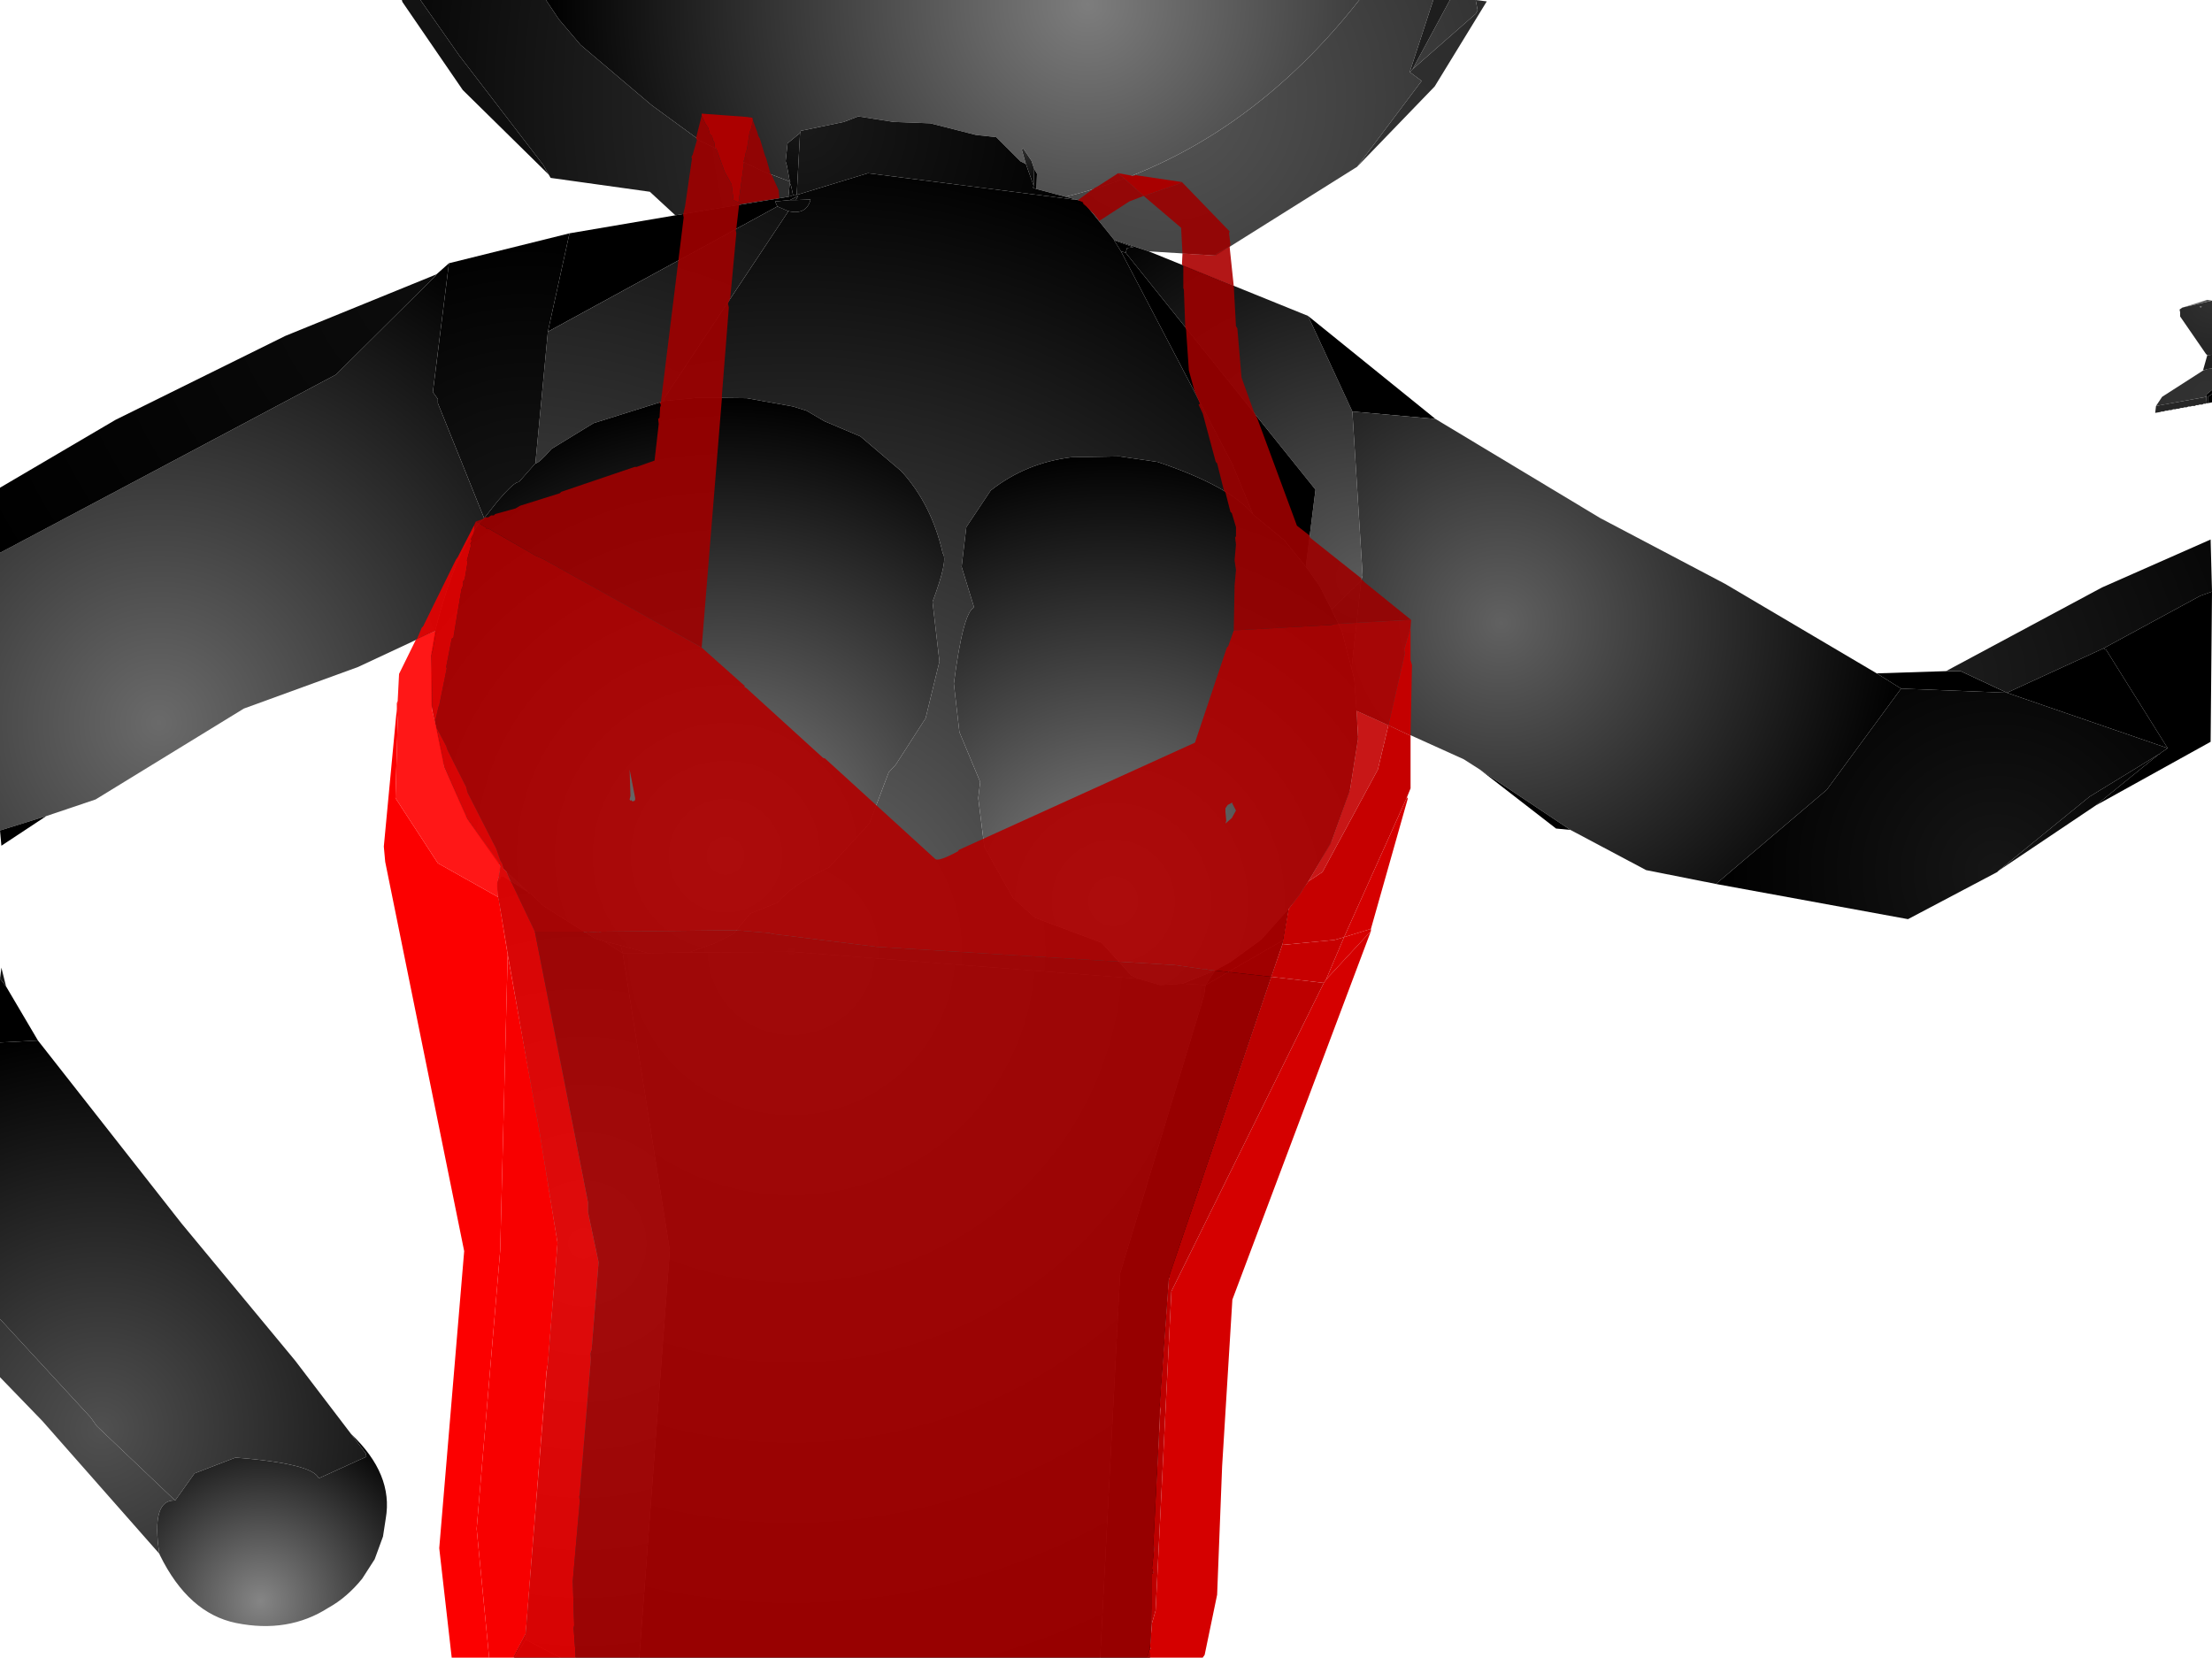 <?xml version="1.0" encoding="UTF-8" standalone="no"?>
<svg xmlns:xlink="http://www.w3.org/1999/xlink" height="299.1px" width="399.1px" xmlns="http://www.w3.org/2000/svg">
  <g transform="matrix(1.0, 0.0, 0.0, 1.0, 400.0, 300.0)">
    <path d="M-133.75 -300.0 L-133.4 -298.15 -133.75 -297.5 -145.15 -287.5 -138.4 -300.0 -133.75 -300.0 M-145.65 -287.0 L-143.5 -285.4 -155.15 -269.9 -180.65 -253.9 -192.75 -254.65 -199.0 -256.75 -204.65 -263.75 -205.5 -263.9 -207.75 -264.5 Q-176.75 -272.0 -154.75 -300.0 L-141.4 -300.0 -145.65 -287.0 M-301.5 -300.0 L-299.15 -296.5 -295.25 -291.9 -282.4 -281.0 -274.4 -275.15 -274.0 -274.75 -262.5 -269.15 -257.5 -267.25 -257.4 -267.25 -257.5 -267.0 -257.75 -264.5 -278.15 -261.15 -282.75 -265.4 -300.65 -267.9 -301.0 -268.5 -302.0 -270.25 -317.15 -290.0 -324.15 -300.0 -301.5 -300.0" fill="url(#gradient0)" fill-rule="evenodd" stroke="none"/>
    <path d="M-214.9 -270.4 L-215.9 -270.9 -220.25 -275.25 -223.9 -275.65 -232.15 -277.75 -238.75 -278.0 -245.15 -279.0 -247.75 -278.0 -255.5 -276.4 -255.65 -276.0 -257.9 -274.15 -258.25 -270.9 -258.0 -270.0 -257.5 -267.25 -262.5 -269.15 -274.0 -274.75 -274.4 -275.15 -282.4 -281.0 -295.25 -291.9 -299.15 -296.5 -301.5 -300.0 -154.75 -300.0 Q-176.75 -272.0 -207.75 -264.5 L-213.0 -265.9 -212.9 -268.65 -213.4 -269.5 -213.9 -271.0 -215.4 -273.25 -215.65 -273.0 -214.9 -270.4" fill="url(#gradient1)" fill-rule="evenodd" stroke="none"/>
    <path d="M-257.5 -267.25 L-258.0 -270.0 -258.25 -270.9 -257.9 -274.15 -255.65 -276.0 -256.25 -264.9 -256.25 -264.75 -256.9 -264.75 -257.25 -266.4 -257.5 -267.0 -257.4 -267.25 -257.5 -267.25" fill="url(#gradient2)" fill-rule="evenodd" stroke="none"/>
    <path d="M-255.65 -276.0 L-255.5 -276.4 -247.75 -278.0 -245.15 -279.0 -238.75 -278.0 -232.15 -277.75 -223.9 -275.65 -220.25 -275.25 -215.9 -270.9 -214.9 -270.4 -213.5 -266.5 -213.5 -266.4 -213.65 -266.15 -213.0 -265.9 -207.75 -264.5 -205.5 -263.9 -243.4 -268.75 -256.0 -264.9 -256.25 -264.9 -255.65 -276.0" fill="url(#gradient3)" fill-rule="evenodd" stroke="none"/>
    <path d="M-214.9 -270.4 L-215.65 -273.0 -215.4 -273.25 -213.9 -271.0 -213.4 -269.5 -213.5 -266.5 -214.9 -270.4" fill="url(#gradient4)" fill-rule="evenodd" stroke="none"/>
    <path d="M-213.4 -269.5 L-212.9 -268.65 -213.0 -265.9 -213.65 -266.15 -213.5 -266.4 -213.5 -266.5 -213.4 -269.5" fill="url(#gradient5)" fill-rule="evenodd" stroke="none"/>
    <path d="M-145.15 -287.5 L-145.65 -287.0 -141.4 -300.0 -138.4 -300.0 -145.15 -287.5" fill="url(#gradient6)" fill-rule="evenodd" stroke="none"/>
    <path d="M-133.75 -300.0 L-131.75 -299.75 -141.15 -284.4 -155.15 -269.9 -143.5 -285.4 -145.65 -287.0 -145.15 -287.5 -133.75 -297.5 -133.4 -298.15 -133.75 -300.0" fill="url(#gradient7)" fill-rule="evenodd" stroke="none"/>
    <path d="M-301.0 -268.5 L-316.5 -283.75 -327.4 -299.65 -327.5 -300.0 -324.15 -300.0 -317.15 -290.0 -302.0 -270.25 -301.0 -268.5" fill="url(#gradient8)" fill-rule="evenodd" stroke="none"/>
    <path d="M-257.5 -267.0 L-257.25 -266.4 -256.9 -264.75 -257.75 -264.5 -257.5 -267.0" fill="url(#gradient9)" fill-rule="evenodd" stroke="none"/>
    <path d="M-256.25 -264.9 L-256.0 -264.9 -256.0 -264.65 -257.5 -263.9 -260.15 -263.65 -259.75 -262.75 -301.15 -240.15 -297.25 -257.9 -278.15 -261.15 -257.75 -264.5 -256.9 -264.75 -256.25 -264.75 -256.25 -264.9" fill="url(#gradient10)" fill-rule="evenodd" stroke="none"/>
    <path d="M-199.0 -256.65 L-197.75 -254.65 -177.65 -216.25 -173.9 -207.15 Q-178.0 -212.25 -191.15 -216.65 L-198.0 -217.65 -206.65 -217.5 Q-214.9 -216.5 -221.25 -211.5 L-225.65 -204.9 -226.5 -197.75 -224.25 -190.4 Q-226.25 -189.5 -227.9 -176.65 L-226.9 -167.9 -223.15 -158.9 -223.5 -156.0 -222.4 -147.15 -217.25 -138.0 -213.25 -134.4 -201.25 -129.9 -195.9 -124.0 -194.65 -123.4 -257.0 -128.25 -275.65 -128.15 -271.15 -129.75 -267.65 -131.5 -264.65 -135.15 -259.65 -137.15 Q-257.25 -140.25 -250.4 -143.5 L-243.15 -151.4 -239.65 -160.65 -238.4 -162.0 -233.0 -170.4 -230.5 -180.65 -231.75 -191.4 Q-228.9 -199.0 -229.9 -200.15 -231.9 -209.0 -237.4 -215.0 L-244.75 -221.25 -251.25 -224.0 -254.5 -225.9 -256.9 -226.65 -265.25 -228.15 -273.9 -228.25 -280.15 -227.65 -280.15 -228.15 -257.75 -261.9 Q-254.5 -261.15 -253.75 -264.0 L-256.4 -263.9 -256.0 -264.65 -256.0 -264.9 -243.4 -268.75 -205.5 -263.9 -204.65 -263.75 -199.0 -256.75 -199.0 -256.65 M-186.65 -122.5 L-180.75 -124.9 -182.5 -122.25 -186.65 -122.5 M-283.0 -128.0 L-287.65 -128.0 -288.0 -129.4 -283.0 -128.0" fill="url(#gradient11)" fill-rule="evenodd" stroke="none"/>
    <path d="M-310.15 -141.25 L-309.75 -143.75 -304.65 -139.0 -309.25 -141.9 -309.75 -141.9 -309.75 -141.4 -310.15 -141.25 M-257.5 -263.9 L-256.0 -264.65 -256.4 -263.9 -257.5 -263.9 M-257.75 -261.9 L-280.15 -228.15 -280.15 -227.65 -292.9 -223.65 -300.5 -219.0 Q-302.75 -216.4 -303.4 -216.4 L-301.15 -240.15 -259.75 -262.75 -257.75 -261.9 M-288.0 -129.4 L-287.65 -128.0 -291.0 -130.15 -288.0 -129.4" fill="url(#gradient12)" fill-rule="evenodd" stroke="none"/>
    <path d="M-199.0 -256.65 L-195.5 -255.4 -196.65 -255.25 -196.9 -254.4 -197.75 -254.65 -199.0 -256.65 M-259.75 -262.75 L-260.15 -263.65 -257.5 -263.9 -256.4 -263.9 -253.75 -264.0 Q-254.5 -261.15 -257.75 -261.9 L-259.75 -262.75" fill="url(#gradient13)" fill-rule="evenodd" stroke="none"/>
    <path d="M-319.0 -252.5 L-297.25 -257.9 -301.15 -240.15 -303.4 -216.4 -306.4 -213.0 Q-307.15 -213.15 -310.15 -209.65 L-312.65 -206.5 -321.0 -227.25 -321.0 -228.0 -321.9 -229.25 -319.0 -252.5" fill="url(#gradient14)" fill-rule="evenodd" stroke="none"/>
    <path d="M-321.5 -186.15 L-335.4 -179.65 -356.0 -172.15 -382.75 -155.75 -391.65 -152.75 -400.0 -150.15 -400.0 -200.25 -339.4 -232.4 -321.4 -250.25 -321.25 -250.5 -319.0 -252.5 -321.9 -229.25 -321.0 -228.0 -321.0 -227.25 -312.65 -206.5 Q-317.5 -201.75 -321.5 -186.15" fill="url(#gradient15)" fill-rule="evenodd" stroke="none"/>
    <path d="M-400.0 -200.25 L-400.0 -212.0 -379.15 -224.25 -348.5 -239.4 -321.25 -250.5 -321.4 -250.25 -339.4 -232.4 -400.0 -200.25" fill="url(#gradient16)" fill-rule="evenodd" stroke="none"/>
    <path d="M-156.0 -225.75 L-154.15 -196.15 -154.4 -195.25 -159.75 -190.0 -161.9 -194.25 -164.4 -197.75 -162.65 -211.65 -196.9 -254.4 -196.65 -255.25 -195.5 -255.4 -199.0 -256.65 -199.0 -256.75 -192.75 -254.65 -164.0 -243.0 -156.0 -225.75" fill="url(#gradient17)" fill-rule="evenodd" stroke="none"/>
    <path d="M-197.75 -254.65 L-196.9 -254.4 -162.65 -211.65 -164.4 -197.75 -168.25 -202.5 -173.9 -207.15 -177.65 -216.25 -197.75 -254.65" fill="url(#gradient18)" fill-rule="evenodd" stroke="none"/>
    <path d="M-156.15 -179.4 L-155.65 -177.5 -155.25 -171.75 -155.0 -166.65 -156.5 -157.15 -159.9 -147.75 -165.65 -138.15 -167.5 -136.0 -172.4 -130.5 -178.0 -126.4 -180.75 -124.9 -186.65 -122.5 -190.65 -122.25 -194.65 -123.4 -195.9 -124.0 -201.25 -129.9 -213.25 -134.4 -217.25 -138.0 -222.4 -147.15 -223.5 -156.0 -223.15 -158.9 -226.9 -167.9 -227.9 -176.65 Q-226.25 -189.5 -224.25 -190.4 L-226.5 -197.75 -225.65 -204.9 -221.25 -211.5 Q-214.9 -216.5 -206.65 -217.5 L-198.0 -217.65 -191.15 -216.65 Q-178.0 -212.25 -173.9 -207.15 L-168.25 -202.5 -164.4 -197.75 -161.9 -194.25 -159.75 -190.0 -157.9 -186.15 -156.15 -179.4" fill="url(#gradient19)" fill-rule="evenodd" stroke="none"/>
    <path d="M-275.65 -128.15 L-257.0 -128.25 -194.65 -123.4 -190.65 -122.25 -186.65 -122.5 -182.5 -122.25 -182.75 -120.4 -197.9 -70.25 -201.5 -0.9 -284.65 -0.9 -279.15 -74.4 -287.65 -128.0 -283.0 -128.0 -275.65 -128.15" fill="url(#gradient20)" fill-rule="evenodd" stroke="none"/>
    <path d="M-280.15 -227.65 L-273.9 -228.25 -265.25 -228.15 -256.9 -226.65 -254.5 -225.9 -251.25 -224.0 -244.75 -221.25 -237.4 -215.0 Q-231.9 -209.0 -229.9 -200.15 -228.9 -199.0 -231.75 -191.4 L-230.5 -180.65 -233.0 -170.4 -238.4 -162.0 -239.65 -160.65 -243.15 -151.4 -250.4 -143.5 Q-257.25 -140.25 -259.65 -137.15 L-264.65 -135.15 -267.65 -131.5 -271.15 -129.75 -275.65 -128.15 -283.0 -128.0 -288.0 -129.4 -291.0 -130.15 -292.65 -130.65 -301.9 -136.5 -304.25 -138.75 -304.65 -138.9 -304.65 -139.0 -309.75 -143.75 -315.75 -152.25 -319.9 -161.65 -322.15 -172.75 -322.25 -181.75 -321.5 -186.15 Q-317.5 -201.75 -312.65 -206.5 L-310.15 -209.65 Q-307.15 -213.15 -306.4 -213.0 L-303.4 -216.4 Q-302.75 -216.4 -300.5 -219.0 L-292.9 -223.65 -280.15 -227.65" fill="url(#gradient21)" fill-rule="evenodd" stroke="none"/>
    <path d="M-141.0 -224.4 L-156.0 -225.75 -164.0 -243.0 -141.0 -224.4" fill="url(#gradient22)" fill-rule="evenodd" stroke="none"/>
    <path d="M-57.0 -175.75 L-70.4 -157.5 -90.4 -140.5 -103.0 -143.0 -116.65 -150.25 -133.0 -161.15 -135.9 -163.0 -155.25 -171.75 -155.65 -177.5 -156.15 -179.4 -154.4 -195.25 -154.15 -196.15 -156.0 -225.75 -141.0 -224.4 -111.25 -206.5 -88.75 -194.65 -61.4 -178.5 -57.0 -175.75" fill="url(#gradient23)" fill-rule="evenodd" stroke="none"/>
    <path d="M-154.4 -195.25 L-156.15 -179.4 -157.9 -186.15 -159.75 -190.0 -154.4 -195.25" fill="url(#gradient24)" fill-rule="evenodd" stroke="none"/>
    <path d="M-2.9 -244.5 L-3.15 -244.65 -2.75 -244.75 -2.9 -244.5 M-6.25 -244.5 L-1.75 -245.9 -0.9 -245.75 -6.25 -244.5" fill="url(#gradient25)" fill-rule="evenodd" stroke="none"/>
    <path d="M-2.9 -244.5 L-2.75 -244.75 -3.15 -244.65 -2.9 -244.5 M-0.9 -245.75 L-0.9 -236.0 -1.75 -235.9 -2.0 -236.15 -6.65 -242.9 -6.65 -243.65 -6.75 -244.15 -6.25 -244.5 -0.9 -245.75" fill="url(#gradient26)" fill-rule="evenodd" stroke="none"/>
    <path d="M-0.9 -236.0 L-0.9 -233.5 -1.9 -233.4 -2.15 -233.25 -2.25 -233.25 -2.5 -233.25 -1.75 -235.9 -0.9 -236.0" fill="url(#gradient27)" fill-rule="evenodd" stroke="none"/>
    <path d="M-0.9 -233.5 L-0.9 -229.65 -2.0 -228.75 -1.9 -228.4 -11.0 -226.75 -9.9 -228.4 -2.5 -233.15 -2.25 -233.25 -2.15 -233.25 -1.9 -233.4 -0.9 -233.5" fill="url(#gradient28)" fill-rule="evenodd" stroke="none"/>
    <path d="M-2.5 -233.15 L-2.5 -233.25 -2.25 -233.25 -2.5 -233.15" fill="url(#gradient29)" fill-rule="evenodd" stroke="none"/>
    <path d="M-0.9 -229.65 L-0.9 -228.9 -1.65 -228.4 -1.65 -227.25 -2.0 -227.25 -1.9 -228.4 -2.0 -228.75 -0.9 -229.65" fill="url(#gradient30)" fill-rule="evenodd" stroke="none"/>
    <path d="M-0.9 -228.9 L-0.9 -227.4 -1.65 -227.25 -1.65 -228.4 -0.9 -228.9" fill="url(#gradient31)" fill-rule="evenodd" stroke="none"/>
    <path d="M-2.0 -227.25 L-2.0 -227.15 -2.4 -227.15 -2.65 -227.0 -3.15 -227.0 -3.4 -226.9 -3.75 -226.9 -4.0 -226.75 -4.5 -226.75 -4.75 -226.65 -5.15 -226.65 -5.5 -226.5 -5.9 -226.5 -6.15 -226.4 -6.5 -226.4 -6.9 -226.25 -7.25 -226.25 -7.5 -226.15 -7.9 -226.15 -8.25 -226.0 -8.65 -226.0 -8.9 -225.9 -9.25 -225.9 -9.65 -225.75 -10.0 -225.75 -10.25 -225.65 -11.15 -225.5 -11.0 -226.75 -1.9 -228.4 -2.0 -227.25" fill="url(#gradient32)" fill-rule="evenodd" stroke="none"/>
    <path d="M-48.9 -178.9 L-46.25 -178.9 -37.9 -175.0 -57.0 -175.75 -61.4 -178.5 -48.9 -178.9" fill="url(#gradient33)" fill-rule="evenodd" stroke="none"/>
    <path d="M-0.9 -193.25 L-3.0 -192.5 -20.5 -183.0 -37.9 -175.0 -46.25 -178.9 -48.9 -178.9 -20.75 -194.0 -1.15 -202.65 -0.9 -193.25" fill="url(#gradient34)" fill-rule="evenodd" stroke="none"/>
    <path d="M-37.9 -175.0 L-20.5 -183.0 -20.0 -182.75 -8.9 -165.0 -37.9 -175.0" fill="url(#gradient35)" fill-rule="evenodd" stroke="none"/>
    <path d="M-20.5 -183.0 L-3.0 -192.5 -0.9 -193.25 -1.15 -166.15 -21.9 -154.65 -10.5 -163.9 -10.4 -163.9 -10.0 -164.25 -8.9 -165.0 -20.0 -182.75 -20.5 -183.0" fill="url(#gradient36)" fill-rule="evenodd" stroke="none"/>
    <path d="M-8.9 -165.0 L-10.0 -164.25 -10.4 -163.9 -10.5 -163.9 -23.0 -156.25 -39.4 -142.9 -39.65 -142.65 -55.75 -134.15 -90.4 -140.5 -70.4 -157.5 -57.0 -175.75 -37.9 -175.0 -8.9 -165.0" fill="url(#gradient37)" fill-rule="evenodd" stroke="none"/>
    <path d="M-10.5 -163.9 L-21.9 -154.65 -39.4 -142.9 -23.0 -156.25 -10.5 -163.9" fill="url(#gradient38)" fill-rule="evenodd" stroke="none"/>
    <path d="M-133.0 -161.15 L-116.65 -150.25 -119.25 -150.5 -133.0 -161.15" fill="url(#gradient39)" fill-rule="evenodd" stroke="none"/>
    <path d="M-284.65 -0.9 L-298.9 -0.9 -305.15 -4.15 -305.15 -5.25 -299.4 -75.75 -309.65 -135.65 Q-310.65 -140.4 -310.15 -141.25 L-309.75 -141.4 -309.75 -141.9 -309.25 -141.9 -304.65 -139.0 -304.65 -138.9 -304.25 -138.75 -301.9 -136.5 -292.65 -130.65 -291.0 -130.15 -287.65 -128.0 -279.15 -74.4 -284.65 -0.9" fill="url(#gradient40)" fill-rule="evenodd" stroke="none"/>
    <path d="M-391.65 -152.75 L-399.75 -147.4 -400.0 -150.15 -391.65 -152.75" fill="url(#gradient41)" fill-rule="evenodd" stroke="none"/>
    <path d="M-180.75 -124.9 L-178.0 -126.4 -172.4 -130.5 -167.5 -136.0 -168.4 -130.4 -182.5 -122.25 -180.75 -124.9" fill="url(#gradient42)" fill-rule="evenodd" stroke="none"/>
    <path d="M-298.9 -0.9 L-307.15 -0.9 -305.15 -4.15 -298.9 -0.9" fill="url(#gradient43)" fill-rule="evenodd" stroke="none"/>
    <path d="M-307.15 -0.9 L-307.4 -1.0 -305.15 -5.25 -305.15 -4.15 -307.15 -0.9" fill="url(#gradient44)" fill-rule="evenodd" stroke="none"/>
    <path d="M-201.5 -0.9 L-197.9 -70.25 -182.75 -120.4 -182.5 -122.25 -168.4 -130.4 -189.15 -69.0 -190.75 -45.25 -192.5 -0.9 -201.5 -0.9" fill="url(#gradient45)" fill-rule="evenodd" stroke="none"/>
    <path d="M-398.9 -122.0 L-400.0 -123.4 -399.75 -125.4 -398.9 -122.0" fill="url(#gradient46)" fill-rule="evenodd" stroke="none"/>
    <path d="M-400.0 -111.9 L-400.0 -123.4 -398.9 -122.0 -393.15 -112.25 -400.0 -111.9" fill="url(#gradient47)" fill-rule="evenodd" stroke="none"/>
    <path d="M-400.0 -111.9 L-393.15 -112.25 -367.25 -79.25 -346.75 -54.5 -336.65 -41.25 -334.0 -37.75 -333.9 -37.15 -342.5 -33.25 Q-343.5 -35.9 -357.5 -37.0 L-364.9 -34.15 -368.4 -29.25 -382.5 -42.65 -383.65 -44.25 -400.0 -62.0 -400.0 -111.9" fill="url(#gradient48)" fill-rule="evenodd" stroke="none"/>
    <path d="M-368.4 -29.25 Q-372.75 -29.5 -371.25 -19.65 L-392.4 -43.65 -400.0 -51.5 -400.0 -62.0 -383.65 -44.25 -382.5 -42.65 -368.4 -29.25" fill="url(#gradient49)" fill-rule="evenodd" stroke="none"/>
    <path d="M-336.65 -41.25 Q-329.0 -34.0 -330.4 -26.0 L-330.9 -22.75 -332.4 -18.65 -334.65 -15.15 Q-337.4 -11.75 -340.75 -9.9 -348.0 -5.25 -357.4 -7.15 -366.0 -8.9 -371.15 -19.4 L-371.25 -19.65 Q-372.75 -29.5 -368.4 -29.25 L-364.9 -34.15 -357.5 -37.0 Q-343.5 -35.9 -342.5 -33.25 L-333.9 -37.15 -334.0 -37.75 -336.65 -41.25" fill="url(#gradient50)" fill-rule="evenodd" stroke="none"/>
    <path d="M-273.4 -279.15 L-273.4 -279.5 -265.25 -278.9 -264.25 -278.75 -264.15 -278.25 -264.5 -276.75 -264.75 -276.15 -265.25 -273.0 -265.4 -272.65 -265.65 -271.5 -265.65 -271.15 -265.9 -270.9 -265.75 -270.65 -266.75 -263.5 -267.65 -263.9 -268.0 -266.75 -269.25 -269.0 -270.75 -273.15 -271.0 -273.4 -271.15 -274.4 -271.4 -274.75 -271.5 -275.4 -271.9 -275.75 -272.25 -277.0 -272.75 -277.75 -273.4 -279.15" fill="#ac0000" fill-rule="evenodd" stroke="none"/>
    <path d="M-193.65 -264.65 L-187.5 -266.75 -186.75 -267.15 -178.15 -258.25 -178.25 -257.9 -178.0 -255.9 -178.15 -255.5 -178.4 -255.4 -178.75 -255.15 -179.15 -255.0 Q-179.8 -254.6 -180.5 -254.25 L-180.75 -253.9 -186.65 -254.25 -186.9 -258.9 -193.65 -264.65 -196.25 -263.65 -201.65 -260.15 -202.5 -261.25 -204.0 -262.75 -204.5 -263.15 -204.65 -263.5 -205.5 -263.9 -202.65 -266.0 -201.9 -266.4 -198.25 -268.75 -193.65 -264.65 M-177.4 -248.4 L-177.0 -241.15 -176.75 -240.75 -176.0 -231.9 -173.75 -225.65 -173.15 -224.5 -166.0 -205.15 -163.75 -203.4 -163.65 -203.0 -154.4 -195.65 -154.4 -195.4 -154.25 -195.4 -153.75 -194.9 -145.4 -188.15 -159.5 -187.4 -159.65 -187.25 -177.4 -186.25 -177.25 -194.4 -177.0 -197.15 -177.25 -198.9 -177.0 -201.75 -177.15 -203.0 -177.0 -203.25 -177.0 -204.9 -177.75 -207.4 -178.0 -207.65 -178.9 -211.15 -179.15 -211.4 -180.4 -216.4 -180.65 -216.65 -183.0 -225.4 -183.75 -227.0 -183.5 -227.15 -184.5 -229.5 -185.5 -233.15 -186.0 -240.5 -186.15 -241.0 -186.4 -247.75 -186.5 -248.0 -186.5 -252.0 -177.4 -248.4 M-264.15 -278.25 L-263.4 -276.25 -263.15 -275.4 -262.9 -275.0 -262.0 -272.0 -261.75 -271.4 -261.0 -268.75 -261.0 -268.65 -260.75 -268.4 -259.5 -265.65 -259.4 -264.25 -266.5 -263.15 -266.75 -263.5 -265.75 -270.65 -265.9 -270.9 -265.65 -271.15 -265.65 -271.5 -265.4 -272.65 -265.25 -273.0 -264.75 -276.15 -264.5 -276.75 -264.15 -278.25 M-261.0 -268.75 L-261.4 -268.9 -261.15 -268.75 -261.0 -268.75" fill="#9b0000" fill-opacity="0.91" fill-rule="evenodd" stroke="none"/>
    <path d="M-314.15 -205.9 L-312.75 -206.4 -312.75 -206.5 -312.4 -206.65 -311.9 -206.65 -311.4 -207.0 -310.9 -207.0 -310.65 -207.25 -307.0 -208.25 -306.15 -208.75 -299.0 -211.0 -298.75 -211.25 -285.5 -215.75 -285.15 -215.75 -281.9 -216.9 -281.15 -223.5 -281.25 -224.4 -281.0 -224.65 -280.9 -226.5 -280.75 -226.9 -280.9 -227.25 -281.15 -227.4 -280.75 -227.4 -280.75 -227.5 -276.65 -260.75 -276.75 -261.25 -276.4 -262.75 -275.15 -271.4 -275.25 -271.65 -275.0 -272.15 -274.25 -274.75 -274.4 -275.0 -274.4 -275.15 -273.4 -279.15 -272.75 -277.75 -272.25 -277.0 -271.9 -275.75 -271.5 -275.4 -271.4 -274.75 -271.15 -274.4 -271.0 -273.4 -270.75 -273.15 -269.25 -269.0 -268.0 -266.75 -267.65 -263.9 -266.75 -263.5 -266.5 -263.15 -266.5 -263.0 -266.65 -263.0 -267.15 -258.75 -267.25 -258.5 -267.15 -257.9 -268.25 -246.15 -268.65 -245.25 -268.5 -244.5 -269.75 -228.65 -269.75 -228.15 -273.4 -183.15 -301.75 -199.0 -303.4 -199.75 -311.9 -204.65 -312.4 -204.65 -312.15 -204.75 -312.9 -205.15 -313.25 -205.4 -314.15 -205.9" fill="#9e0000" fill-opacity="0.91" fill-rule="evenodd" stroke="none"/>
    <path d="M-145.4 -188.15 L-145.5 -186.75 -146.65 -182.75 -146.5 -182.15 -149.5 -169.15 -155.25 -171.75 -155.0 -167.4 -155.15 -167.15 -155.0 -166.65 -156.4 -157.65 -159.75 -148.25 -163.9 -141.0 -164.9 -139.65 -165.0 -139.4 -165.4 -138.75 -167.5 -136.0 -168.65 -129.5 -170.65 -123.75 -181.9 -125.0 -182.5 -125.15 -183.0 -125.15 -188.25 -125.9 -188.65 -125.9 -241.75 -129.15 -260.75 -131.5 -261.15 -131.65 -267.25 -132.15 -291.5 -131.9 -292.0 -131.75 -294.0 -131.9 -294.4 -131.75 -294.75 -131.9 -303.5 -131.9 -307.65 -140.65 -307.9 -141.0 -308.65 -142.75 -309.15 -143.25 -309.4 -144.15 -309.75 -144.75 -310.5 -146.9 -315.65 -157.0 -315.9 -158.0 -319.25 -164.65 -319.5 -165.4 -321.25 -168.75 -321.5 -169.75 -320.9 -172.4 -320.75 -172.75 -319.4 -179.4 -319.5 -179.65 -318.5 -184.75 -318.15 -185.0 -318.15 -185.25 -316.75 -193.65 -316.5 -194.25 -316.4 -194.9 -316.5 -194.9 -316.4 -195.15 -316.15 -195.5 -315.65 -198.5 -315.75 -198.9 -315.0 -201.65 -315.15 -201.9 -314.9 -202.4 -315.0 -202.65 -315.0 -202.75 -314.9 -203.0 -314.5 -203.75 -314.4 -204.9 -314.5 -205.15 -314.15 -205.9 -313.25 -205.4 -312.9 -205.15 -312.15 -204.75 -312.4 -204.65 -311.9 -204.65 -303.4 -199.75 -301.75 -199.0 -273.4 -183.15 -265.65 -176.25 -265.65 -176.0 -265.4 -175.9 -251.5 -163.25 -251.15 -163.15 -231.25 -145.0 Q-230.65 -144.5 -227.15 -146.4 L-227.0 -146.65 -184.4 -166.0 -178.65 -183.15 -178.4 -183.4 -177.4 -186.25 -159.65 -187.25 -159.5 -187.4 -145.4 -188.15 M-177.75 -155.15 L-178.5 -154.75 -178.9 -154.15 -178.9 -153.5 -178.75 -151.9 -178.9 -151.4 -177.75 -152.4 -177.0 -153.75 -177.65 -155.0 -177.65 -155.15 -177.75 -155.15 M-286.25 -156.4 L-286.4 -155.75 -286.25 -155.5 -286.15 -155.65 -285.9 -155.4 -285.5 -155.5 -285.4 -155.75 -285.4 -156.0 -286.4 -161.15 -286.25 -156.4" fill="#b00000" fill-opacity="0.91" fill-rule="evenodd" stroke="none"/>
    <path d="M-296.15 -0.9 L-307.4 -0.9 -305.15 -5.25 -301.4 -52.5 -301.15 -53.9 -299.4 -75.75 -302.65 -95.75 -302.75 -96.15 -302.75 -96.4 -302.9 -96.9 -302.9 -97.15 -303.0 -97.75 -303.0 -97.9 -303.15 -98.5 -308.4 -127.75 -310.0 -137.65 -310.15 -138.15 -310.15 -141.25 -309.9 -142.15 -309.9 -142.25 -309.75 -143.4 -309.75 -143.75 -309.9 -144.0 -310.0 -144.5 -315.75 -152.4 -315.9 -153.0 -319.9 -161.75 -319.9 -162.5 -321.25 -168.75 -319.5 -165.4 -319.25 -164.65 -315.9 -158.0 -315.65 -157.0 -310.5 -146.9 -309.75 -144.75 -309.4 -144.15 -309.15 -143.25 -308.65 -142.75 -307.9 -141.0 -307.65 -140.65 -303.5 -131.9 -293.9 -83.0 -293.9 -81.25 -292.0 -72.25 -293.25 -56.5 -293.5 -55.75 -293.4 -54.75 -295.4 -30.4 -295.5 -29.9 -295.4 -29.15 -296.65 -14.75 -296.4 -6.75 -296.5 -6.25 -296.15 -1.5 -296.15 -0.9 M-324.75 -184.75 L-323.9 -186.75 -323.65 -187.0 -317.75 -199.0 -317.4 -199.5 -314.5 -205.15 -314.4 -204.9 -314.5 -203.75 -314.9 -203.0 -315.0 -202.75 -315.0 -202.65 -314.9 -202.4 -315.15 -201.9 -315.0 -201.65 -315.75 -198.9 -315.65 -198.5 -316.15 -195.5 -316.4 -195.15 -316.5 -194.9 -316.4 -194.9 -316.5 -194.25 -316.75 -193.65 -318.15 -185.25 -318.15 -185.0 -318.5 -184.75 -319.5 -179.65 -319.4 -179.4 -320.75 -172.75 -320.9 -172.4 -321.5 -169.75 -322.0 -171.75 -322.15 -181.9 -321.9 -182.75 -321.4 -185.65 -321.5 -186.15 -324.75 -184.75" fill="#e80000" fill-opacity="0.91" fill-rule="evenodd" stroke="none"/>
    <path d="M-328.4 -172.15 L-328.4 -173.15 -328.15 -173.25 -328.25 -173.5 -328.0 -178.4 -325.0 -184.5 -324.75 -184.75 -321.5 -186.15 -321.4 -185.65 -321.9 -182.75 -322.15 -181.9 -322.0 -171.75 -321.5 -169.75 -321.25 -168.75 -319.9 -162.5 -319.9 -161.75 -315.9 -153.0 -315.75 -152.4 -310.0 -144.5 -309.9 -144.0 -309.75 -143.75 -309.75 -143.4 -309.9 -142.25 -309.9 -142.15 -310.15 -141.25 -310.15 -138.15 -321.0 -144.25 -328.65 -156.0 -328.25 -169.9 -328.4 -172.15" fill="#ff0000" fill-opacity="0.91" fill-rule="evenodd" stroke="none"/>
    <path d="M-186.75 -267.15 L-187.5 -266.75 -193.65 -264.65 -198.25 -268.75 -195.5 -268.25 -195.15 -268.4 -186.75 -267.15" fill="#a90000" fill-rule="evenodd" stroke="none"/>
    <path d="M-186.65 -254.25 L-180.75 -253.9 -180.5 -254.25 Q-179.8 -254.6 -179.15 -255.0 L-178.75 -255.15 -178.4 -255.4 -178.15 -255.5 -177.4 -248.4 -186.5 -252.0 -186.75 -252.25 -186.65 -254.25" fill="#ab0000" fill-opacity="0.91" fill-rule="evenodd" stroke="none"/>
    <path d="M-145.5 -186.75 L-145.5 -180.9 -145.25 -180.0 -145.5 -167.25 -149.5 -169.15 -146.5 -182.15 -146.65 -182.75 -145.5 -186.75" fill="#c40000" fill-rule="evenodd" stroke="none"/>
    <path d="M-145.5 -167.25 L-145.5 -157.75 -146.15 -156.15 -157.5 -130.9 -159.25 -130.4 -168.65 -129.5 -167.5 -136.0 -165.4 -138.75 -165.0 -139.4 -164.9 -139.65 -163.9 -141.0 -161.4 -142.65 -151.4 -161.15 -149.5 -169.15 -145.5 -167.25" fill="#c60000" fill-rule="evenodd" stroke="none"/>
    <path d="M-311.75 -0.9 L-318.5 -0.9 -320.75 -20.65 -316.25 -74.25 -330.5 -144.5 -330.75 -147.25 -328.4 -172.15 -328.25 -169.9 -328.65 -156.0 -321.0 -144.25 -310.15 -138.15 -310.0 -137.65 -308.4 -127.75 -309.75 -74.4 -314.0 -24.15 -311.75 -0.9 M-328.4 -173.15 L-328.25 -173.5 -328.15 -173.25 -328.4 -173.15" fill="#fc0000" fill-rule="evenodd" stroke="none"/>
    <path d="M-307.4 -0.9 L-311.75 -0.9 -314.0 -24.15 -309.75 -74.4 -308.4 -127.75 -303.15 -98.5 -303.0 -97.9 -303.0 -97.75 -302.9 -97.15 -302.9 -96.9 -302.75 -96.4 -302.75 -96.15 -302.65 -95.75 -299.4 -75.75 -301.15 -53.9 -301.4 -52.5 -305.15 -5.25 -307.4 -0.9" fill="#f80000" fill-rule="evenodd" stroke="none"/>
    <path d="M-163.9 -141.0 L-159.75 -148.25 -156.4 -157.65 -155.0 -166.65 -155.15 -167.15 -155.0 -167.4 -155.25 -171.75 -149.5 -169.15 -151.4 -161.15 -161.4 -142.65 -163.9 -141.0" fill="#c20000" fill-opacity="0.91" fill-rule="evenodd" stroke="none"/>
    <path d="M-146.15 -156.15 L-146.0 -155.9 -152.65 -132.4 -157.5 -130.9 -146.15 -156.15" fill="#d60000" fill-rule="evenodd" stroke="none"/>
    <path d="M-152.65 -132.4 L-152.65 -132.0 -160.75 -123.25 -157.5 -130.9 -152.65 -132.4" fill="#d70000" fill-rule="evenodd" stroke="none"/>
    <path d="M-168.65 -129.5 L-159.25 -130.4 -157.5 -130.9 -160.75 -123.25 -161.15 -122.65 -170.65 -123.75 -168.65 -129.5" fill="#c70000" fill-rule="evenodd" stroke="none"/>
    <path d="M-152.65 -132.0 L-177.65 -65.5 -179.5 -35.4 -180.4 -12.25 -182.65 -1.4 -183.0 -0.9 -192.5 -0.9 -192.65 -2.15 -192.4 -2.5 -192.5 -2.9 -192.15 -7.15 -191.5 -9.4 -188.65 -67.0 -161.15 -122.65 -160.75 -123.25 -152.65 -132.0" fill="#d50000" fill-rule="evenodd" stroke="none"/>
    <path d="M-193.0 -0.9 L-296.15 -0.9 -296.15 -1.5 -296.5 -6.25 -296.4 -6.75 -296.65 -14.75 -295.4 -29.15 -295.5 -29.9 -295.4 -30.4 -293.4 -54.75 -293.5 -55.75 -293.25 -56.5 -292.0 -72.25 -293.9 -81.25 -293.9 -83.0 -303.5 -131.9 -294.75 -131.9 -294.4 -131.75 -294.0 -131.9 -292.0 -131.75 -291.5 -131.9 -267.25 -132.15 -261.15 -131.65 -260.75 -131.5 -241.75 -129.15 -188.65 -125.9 -188.25 -125.9 -183.0 -125.15 -182.5 -125.15 -181.9 -125.0 -170.65 -123.75 -188.9 -70.15 -189.15 -68.9 -190.75 -46.5 -190.65 -45.65 -191.9 -21.5 -191.75 -20.65 -192.15 -17.0 -191.9 -16.25 -192.15 -16.0 -192.15 -7.15 -192.5 -2.9 -192.65 -2.15 -193.0 -0.9" fill="#a60000" fill-opacity="0.91" fill-rule="evenodd" stroke="none"/>
    <path d="M-170.65 -123.75 L-161.15 -122.65 -188.65 -67.0 -191.5 -9.4 -192.15 -7.15 -192.15 -16.0 -191.9 -16.25 -192.15 -17.0 -191.75 -20.65 -191.9 -21.5 -190.65 -45.65 -190.75 -46.5 -189.15 -68.9 -188.9 -70.15 -170.65 -123.75" fill="#bd0000" fill-rule="evenodd" stroke="none"/>
    <path d="M-192.5 -0.9 L-193.0 -0.9 -192.65 -2.15 -192.5 -2.9 -192.4 -2.5 -192.65 -2.15 -192.5 -0.9" fill="#bf0000" fill-opacity="0.91" fill-rule="evenodd" stroke="none"/>
  </g>
  <defs>
    <radialGradient cx="0" cy="0" gradientTransform="matrix(0.166, 0.0, 0.0, 0.166, -189.8, -282.2)" gradientUnits="userSpaceOnUse" id="gradient0" r="819.2" spreadMethod="pad">
      <stop offset="0.0" stop-color="#555555"/>
      <stop offset="1.0" stop-color="#080808"/>
    </radialGradient>
    <radialGradient cx="0" cy="0" gradientTransform="matrix(0.119, 0.0, 0.0, 0.119, -203.75, -299.25)" gradientUnits="userSpaceOnUse" id="gradient1" r="819.2" spreadMethod="pad">
      <stop offset="0.0" stop-color="#7d7d7d"/>
      <stop offset="1.0" stop-color="#000000"/>
    </radialGradient>
    <radialGradient cx="0" cy="0" gradientTransform="matrix(0.017, 0.0, 0.0, 0.017, -255.35, -277.9)" gradientUnits="userSpaceOnUse" id="gradient2" r="819.2" spreadMethod="pad">
      <stop offset="0.0" stop-color="#1a1a1a"/>
      <stop offset="1.0" stop-color="#050505"/>
    </radialGradient>
    <radialGradient cx="0" cy="0" gradientTransform="matrix(0.064, 0.0, 0.0, 0.064, -255.35, -277.9)" gradientUnits="userSpaceOnUse" id="gradient3" r="819.2" spreadMethod="pad">
      <stop offset="0.0" stop-color="#1a1a1a"/>
      <stop offset="1.0" stop-color="#000000"/>
    </radialGradient>
    <radialGradient cx="0" cy="0" gradientTransform="matrix(0.023, 0.0, 0.0, 0.023, -218.85, -284.15)" gradientUnits="userSpaceOnUse" id="gradient4" r="819.2" spreadMethod="pad">
      <stop offset="0.0" stop-color="#797979"/>
      <stop offset="1.0" stop-color="#000000"/>
    </radialGradient>
    <radialGradient cx="0" cy="0" gradientTransform="matrix(0.332, 0.0, 0.0, 0.332, -213.65, -272.55)" gradientUnits="userSpaceOnUse" id="gradient5" r="819.2" spreadMethod="pad">
      <stop offset="0.0" stop-color="#000000"/>
      <stop offset="1.0" stop-color="#000000"/>
    </radialGradient>
    <radialGradient cx="0" cy="0" gradientTransform="matrix(0.018, 0.0, 0.0, 0.018, -145.6, -286.95)" gradientUnits="userSpaceOnUse" id="gradient6" r="819.2" spreadMethod="pad">
      <stop offset="0.0" stop-color="#1e1e1e"/>
      <stop offset="1.0" stop-color="#1e1e1e"/>
    </radialGradient>
    <radialGradient cx="0" cy="0" gradientTransform="matrix(0.046, 0.0, 0.0, 0.046, -155.15, -269.9)" gradientUnits="userSpaceOnUse" id="gradient7" r="819.2" spreadMethod="pad">
      <stop offset="0.0" stop-color="#323232"/>
      <stop offset="1.0" stop-color="#2b2b2b"/>
    </radialGradient>
    <radialGradient cx="0" cy="0" gradientTransform="matrix(0.049, 0.0, 0.0, 0.049, -324.15, -300.0)" gradientUnits="userSpaceOnUse" id="gradient8" r="819.2" spreadMethod="pad">
      <stop offset="0.0" stop-color="#131313"/>
      <stop offset="1.0" stop-color="#0c0c0c"/>
    </radialGradient>
    <radialGradient cx="0" cy="0" gradientTransform="matrix(0.011, 0.0, 0.0, 0.011, -258.65, -258.65)" gradientUnits="userSpaceOnUse" id="gradient9" r="819.2" spreadMethod="pad">
      <stop offset="0.0" stop-color="#272727"/>
      <stop offset="1.0" stop-color="#000000"/>
    </radialGradient>
    <radialGradient cx="0" cy="0" gradientTransform="matrix(0.063, 0.0, 0.0, 0.063, -255.7, -264.95)" gradientUnits="userSpaceOnUse" id="gradient10" r="819.2" spreadMethod="pad">
      <stop offset="0.0" stop-color="#000000"/>
      <stop offset="1.0" stop-color="#000000"/>
    </radialGradient>
    <radialGradient cx="0" cy="0" gradientTransform="matrix(0.177, 0.0, 0.0, 0.177, -257.2, -128.35)" gradientUnits="userSpaceOnUse" id="gradient11" r="819.2" spreadMethod="pad">
      <stop offset="0.0" stop-color="#6a6a6a"/>
      <stop offset="1.0" stop-color="#000000"/>
    </radialGradient>
    <radialGradient cx="0" cy="0" gradientTransform="matrix(0.164, 0.0, 0.0, 0.164, -309.7, -142.2)" gradientUnits="userSpaceOnUse" id="gradient12" r="819.2" spreadMethod="pad">
      <stop offset="0.0" stop-color="#626262"/>
      <stop offset="1.0" stop-color="#0f0f0f"/>
    </radialGradient>
    <radialGradient cx="0" cy="0" gradientTransform="matrix(0.15, 0.0, 0.0, 0.15, -278.85, -164.65)" gradientUnits="userSpaceOnUse" id="gradient13" r="819.2" spreadMethod="pad">
      <stop offset="0.0" stop-color="#323232"/>
      <stop offset="1.0" stop-color="#000000"/>
    </radialGradient>
    <radialGradient cx="0" cy="0" gradientTransform="matrix(0.07, 0.0, 0.0, 0.07, -304.85, -200.9)" gradientUnits="userSpaceOnUse" id="gradient14" r="819.2" spreadMethod="pad">
      <stop offset="0.0" stop-color="#171717"/>
      <stop offset="1.0" stop-color="#000000"/>
    </radialGradient>
    <radialGradient cx="0" cy="0" gradientTransform="matrix(0.12, 0.0, 0.0, 0.12, -371.35, -169.55)" gradientUnits="userSpaceOnUse" id="gradient15" r="819.2" spreadMethod="pad">
      <stop offset="0.0" stop-color="#6a6a6a"/>
      <stop offset="1.0" stop-color="#000000"/>
    </radialGradient>
    <radialGradient cx="0" cy="0" gradientTransform="matrix(0.117, 0.0, 0.0, 0.117, -318.7, -251.6)" gradientUnits="userSpaceOnUse" id="gradient16" r="819.2" spreadMethod="pad">
      <stop offset="0.0" stop-color="#0d0d0d"/>
      <stop offset="1.0" stop-color="#000000"/>
    </radialGradient>
    <radialGradient cx="0" cy="0" gradientTransform="matrix(0.093, 0.0, 0.0, 0.093, -154.25, -195.7)" gradientUnits="userSpaceOnUse" id="gradient17" r="819.2" spreadMethod="pad">
      <stop offset="0.0" stop-color="#595959"/>
      <stop offset="1.0" stop-color="#000000"/>
    </radialGradient>
    <radialGradient cx="0" cy="0" gradientTransform="matrix(0.058, 0.0, 0.0, 0.058, -177.25, -215.4)" gradientUnits="userSpaceOnUse" id="gradient18" r="819.2" spreadMethod="pad">
      <stop offset="0.0" stop-color="#000000"/>
      <stop offset="1.0" stop-color="#000000"/>
    </radialGradient>
    <radialGradient cx="0" cy="0" gradientTransform="matrix(0.099, 0.0, 0.0, 0.099, -199.15, -137.4)" gradientUnits="userSpaceOnUse" id="gradient19" r="819.2" spreadMethod="pad">
      <stop offset="0.0" stop-color="#878787"/>
      <stop offset="1.0" stop-color="#000000"/>
    </radialGradient>
    <radialGradient cx="0" cy="0" gradientTransform="matrix(0.17, 0.0, 0.0, 0.17, -257.2, -128.35)" gradientUnits="userSpaceOnUse" id="gradient20" r="819.2" spreadMethod="pad">
      <stop offset="0.0" stop-color="#6a6a6a"/>
      <stop offset="1.0" stop-color="#000000"/>
    </radialGradient>
    <radialGradient cx="0" cy="0" gradientTransform="matrix(0.101, 0.0, 0.0, 0.101, -269.1, -145.6)" gradientUnits="userSpaceOnUse" id="gradient21" r="819.2" spreadMethod="pad">
      <stop offset="0.0" stop-color="#858585"/>
      <stop offset="1.0" stop-color="#000000"/>
    </radialGradient>
    <radialGradient cx="0" cy="0" gradientTransform="matrix(0.024, 0.0, 0.0, 0.024, -156.1, -225.9)" gradientUnits="userSpaceOnUse" id="gradient22" r="819.2" spreadMethod="pad">
      <stop offset="0.0" stop-color="#000000"/>
      <stop offset="1.0" stop-color="#000000"/>
    </radialGradient>
    <radialGradient cx="0" cy="0" gradientTransform="matrix(0.089, 0.0, 0.0, 0.089, -129.15, -187.6)" gradientUnits="userSpaceOnUse" id="gradient23" r="819.2" spreadMethod="pad">
      <stop offset="0.0" stop-color="#616161"/>
      <stop offset="1.0" stop-color="#000000"/>
    </radialGradient>
    <radialGradient cx="0" cy="0" gradientTransform="matrix(0.028, 0.0, 0.0, 0.028, -154.25, -195.7)" gradientUnits="userSpaceOnUse" id="gradient24" r="819.2" spreadMethod="pad">
      <stop offset="0.0" stop-color="#595959"/>
      <stop offset="1.0" stop-color="#000000"/>
    </radialGradient>
    <radialGradient cx="0" cy="0" gradientTransform="matrix(0.007, 0.0, 0.0, 0.007, -6.25, -244.6)" gradientUnits="userSpaceOnUse" id="gradient25" r="819.2" spreadMethod="pad">
      <stop offset="0.0" stop-color="#818181"/>
      <stop offset="1.0" stop-color="#4f4f4f"/>
    </radialGradient>
    <radialGradient cx="0" cy="0" gradientTransform="matrix(0.012, 0.0, 0.0, 0.012, -1.0, -245.65)" gradientUnits="userSpaceOnUse" id="gradient26" r="819.2" spreadMethod="pad">
      <stop offset="0.0" stop-color="#303030"/>
      <stop offset="1.0" stop-color="#252525"/>
    </radialGradient>
    <radialGradient cx="0" cy="0" gradientTransform="matrix(0.004, 0.0, 0.0, 0.004, -2.0, -236.2)" gradientUnits="userSpaceOnUse" id="gradient27" r="819.2" spreadMethod="pad">
      <stop offset="0.0" stop-color="#202020"/>
      <stop offset="1.0" stop-color="#1f1f1f"/>
    </radialGradient>
    <radialGradient cx="0" cy="0" gradientTransform="matrix(0.012, 0.0, 0.0, 0.012, -1.85, -228.8)" gradientUnits="userSpaceOnUse" id="gradient28" r="819.2" spreadMethod="pad">
      <stop offset="0.0" stop-color="#313131"/>
      <stop offset="1.0" stop-color="#2f2f2f"/>
    </radialGradient>
    <radialGradient cx="0" cy="0" gradientTransform="matrix(0.008, 0.0, 0.0, 0.008, -2.0, -233.4)" gradientUnits="userSpaceOnUse" id="gradient29" r="819.2" spreadMethod="pad">
      <stop offset="0.0" stop-color="#555555"/>
      <stop offset="1.0" stop-color="#555555"/>
    </radialGradient>
    <radialGradient cx="0" cy="0" gradientTransform="matrix(0.003, 0.0, 0.0, 0.003, -1.9, -227.3)" gradientUnits="userSpaceOnUse" id="gradient30" r="819.2" spreadMethod="pad">
      <stop offset="0.0" stop-color="#040404"/>
      <stop offset="1.0" stop-color="#040404"/>
    </radialGradient>
    <radialGradient cx="0" cy="0" gradientTransform="matrix(0.002, 0.0, 0.0, 0.002, -1.45, -228.55)" gradientUnits="userSpaceOnUse" id="gradient31" r="819.2" spreadMethod="pad">
      <stop offset="0.0" stop-color="#030303"/>
      <stop offset="1.0" stop-color="#030303"/>
    </radialGradient>
    <radialGradient cx="0" cy="0" gradientTransform="matrix(0.011, 0.0, 0.0, 0.011, -11.1, -226.85)" gradientUnits="userSpaceOnUse" id="gradient32" r="819.2" spreadMethod="pad">
      <stop offset="0.0" stop-color="#262626"/>
      <stop offset="1.0" stop-color="#262626"/>
    </radialGradient>
    <radialGradient cx="0" cy="0" gradientTransform="matrix(0.024, 0.0, 0.0, 0.024, -57.1, -175.9)" gradientUnits="userSpaceOnUse" id="gradient33" r="819.2" spreadMethod="pad">
      <stop offset="0.0" stop-color="#000000"/>
      <stop offset="1.0" stop-color="#000000"/>
    </radialGradient>
    <radialGradient cx="0" cy="0" gradientTransform="matrix(0.068, 0.0, 0.0, 0.068, -50.95, -177.85)" gradientUnits="userSpaceOnUse" id="gradient34" r="819.2" spreadMethod="pad">
      <stop offset="0.0" stop-color="#1d1d1d"/>
      <stop offset="1.0" stop-color="#070707"/>
    </radialGradient>
    <radialGradient cx="0" cy="0" gradientTransform="matrix(0.026, 0.0, 0.0, 0.026, -20.35, -183.15)" gradientUnits="userSpaceOnUse" id="gradient35" r="819.2" spreadMethod="pad">
      <stop offset="0.0" stop-color="#000000"/>
      <stop offset="1.0" stop-color="#000000"/>
    </radialGradient>
    <radialGradient cx="0" cy="0" gradientTransform="matrix(0.035, 0.0, 0.0, 0.035, -20.35, -183.15)" gradientUnits="userSpaceOnUse" id="gradient36" r="819.2" spreadMethod="pad">
      <stop offset="0.0" stop-color="#000000"/>
      <stop offset="1.0" stop-color="#000000"/>
    </radialGradient>
    <radialGradient cx="0" cy="0" gradientTransform="matrix(0.062, 0.0, 0.0, 0.062, -39.75, -142.7)" gradientUnits="userSpaceOnUse" id="gradient37" r="819.2" spreadMethod="pad">
      <stop offset="0.0" stop-color="#161616"/>
      <stop offset="1.0" stop-color="#000000"/>
    </radialGradient>
    <radialGradient cx="0" cy="0" gradientTransform="matrix(0.046, 0.0, 0.0, 0.046, -39.75, -142.7)" gradientUnits="userSpaceOnUse" id="gradient38" r="819.2" spreadMethod="pad">
      <stop offset="0.0" stop-color="#161616"/>
      <stop offset="1.0" stop-color="#000000"/>
    </radialGradient>
    <radialGradient cx="0" cy="0" gradientTransform="matrix(0.024, 0.0, 0.0, 0.024, -119.05, -150.55)" gradientUnits="userSpaceOnUse" id="gradient39" r="819.2" spreadMethod="pad">
      <stop offset="0.0" stop-color="#000000"/>
      <stop offset="1.0" stop-color="#000000"/>
    </radialGradient>
    <radialGradient cx="0" cy="0" gradientTransform="matrix(0.092, 0.0, 0.0, 0.092, -294.75, -75.65)" gradientUnits="userSpaceOnUse" id="gradient40" r="819.2" spreadMethod="pad">
      <stop offset="0.0" stop-color="#838383"/>
      <stop offset="1.0" stop-color="#232323"/>
    </radialGradient>
    <radialGradient cx="0" cy="0" gradientTransform="matrix(0.018, 0.0, 0.0, 0.018, -387.8, -155.3)" gradientUnits="userSpaceOnUse" id="gradient41" r="819.2" spreadMethod="pad">
      <stop offset="0.0" stop-color="#000000"/>
      <stop offset="1.0" stop-color="#000000"/>
    </radialGradient>
    <radialGradient cx="0" cy="0" gradientTransform="matrix(0.026, 0.0, 0.0, 0.026, -168.4, -130.55)" gradientUnits="userSpaceOnUse" id="gradient42" r="819.2" spreadMethod="pad">
      <stop offset="0.0" stop-color="#010101"/>
      <stop offset="1.0" stop-color="#000000"/>
    </radialGradient>
    <radialGradient cx="0" cy="0" gradientTransform="matrix(0.007, 0.0, 0.0, 0.007, -301.1, -1.0)" gradientUnits="userSpaceOnUse" id="gradient43" r="819.2" spreadMethod="pad">
      <stop offset="0.0" stop-color="#1b1b1b"/>
      <stop offset="1.0" stop-color="#171717"/>
    </radialGradient>
    <radialGradient cx="0" cy="0" gradientTransform="matrix(0.005, 0.0, 0.0, 0.005, -305.1, -4.25)" gradientUnits="userSpaceOnUse" id="gradient44" r="819.2" spreadMethod="pad">
      <stop offset="0.0" stop-color="#141414"/>
      <stop offset="1.0" stop-color="#0c0c0c"/>
    </radialGradient>
    <radialGradient cx="0" cy="0" gradientTransform="matrix(0.163, 0.0, 0.0, 0.163, -168.4, -130.55)" gradientUnits="userSpaceOnUse" id="gradient45" r="819.2" spreadMethod="pad">
      <stop offset="0.0" stop-color="#010101"/>
      <stop offset="1.0" stop-color="#000000"/>
    </radialGradient>
    <radialGradient cx="0" cy="0" gradientTransform="matrix(0.033, 0.0, 0.0, 0.033, -392.55, -100.5)" gradientUnits="userSpaceOnUse" id="gradient46" r="819.2" spreadMethod="pad">
      <stop offset="0.0" stop-color="#292929"/>
      <stop offset="1.0" stop-color="#131313"/>
    </radialGradient>
    <radialGradient cx="0" cy="0" gradientTransform="matrix(0.01, 0.0, 0.0, 0.01, -400.0, -115.65)" gradientUnits="userSpaceOnUse" id="gradient47" r="819.2" spreadMethod="pad">
      <stop offset="0.0" stop-color="#000000"/>
      <stop offset="1.0" stop-color="#000000"/>
    </radialGradient>
    <radialGradient cx="0" cy="0" gradientTransform="matrix(0.088, 0.0, 0.0, 0.088, -381.7, -42.1)" gradientUnits="userSpaceOnUse" id="gradient48" r="819.2" spreadMethod="pad">
      <stop offset="0.0" stop-color="#505050"/>
      <stop offset="1.0" stop-color="#000000"/>
    </radialGradient>
    <radialGradient cx="0" cy="0" gradientTransform="matrix(0.038, 0.0, 0.0, 0.038, -381.7, -42.1)" gradientUnits="userSpaceOnUse" id="gradient49" r="819.2" spreadMethod="pad">
      <stop offset="0.0" stop-color="#505050"/>
      <stop offset="1.0" stop-color="#323232"/>
    </radialGradient>
    <radialGradient cx="0" cy="0" gradientTransform="matrix(0.043, 0.0, 0.0, 0.043, -353.0, -11.1)" gradientUnits="userSpaceOnUse" id="gradient50" r="819.2" spreadMethod="pad">
      <stop offset="0.0" stop-color="#858585"/>
      <stop offset="1.0" stop-color="#000000"/>
    </radialGradient>
  </defs>
</svg>
